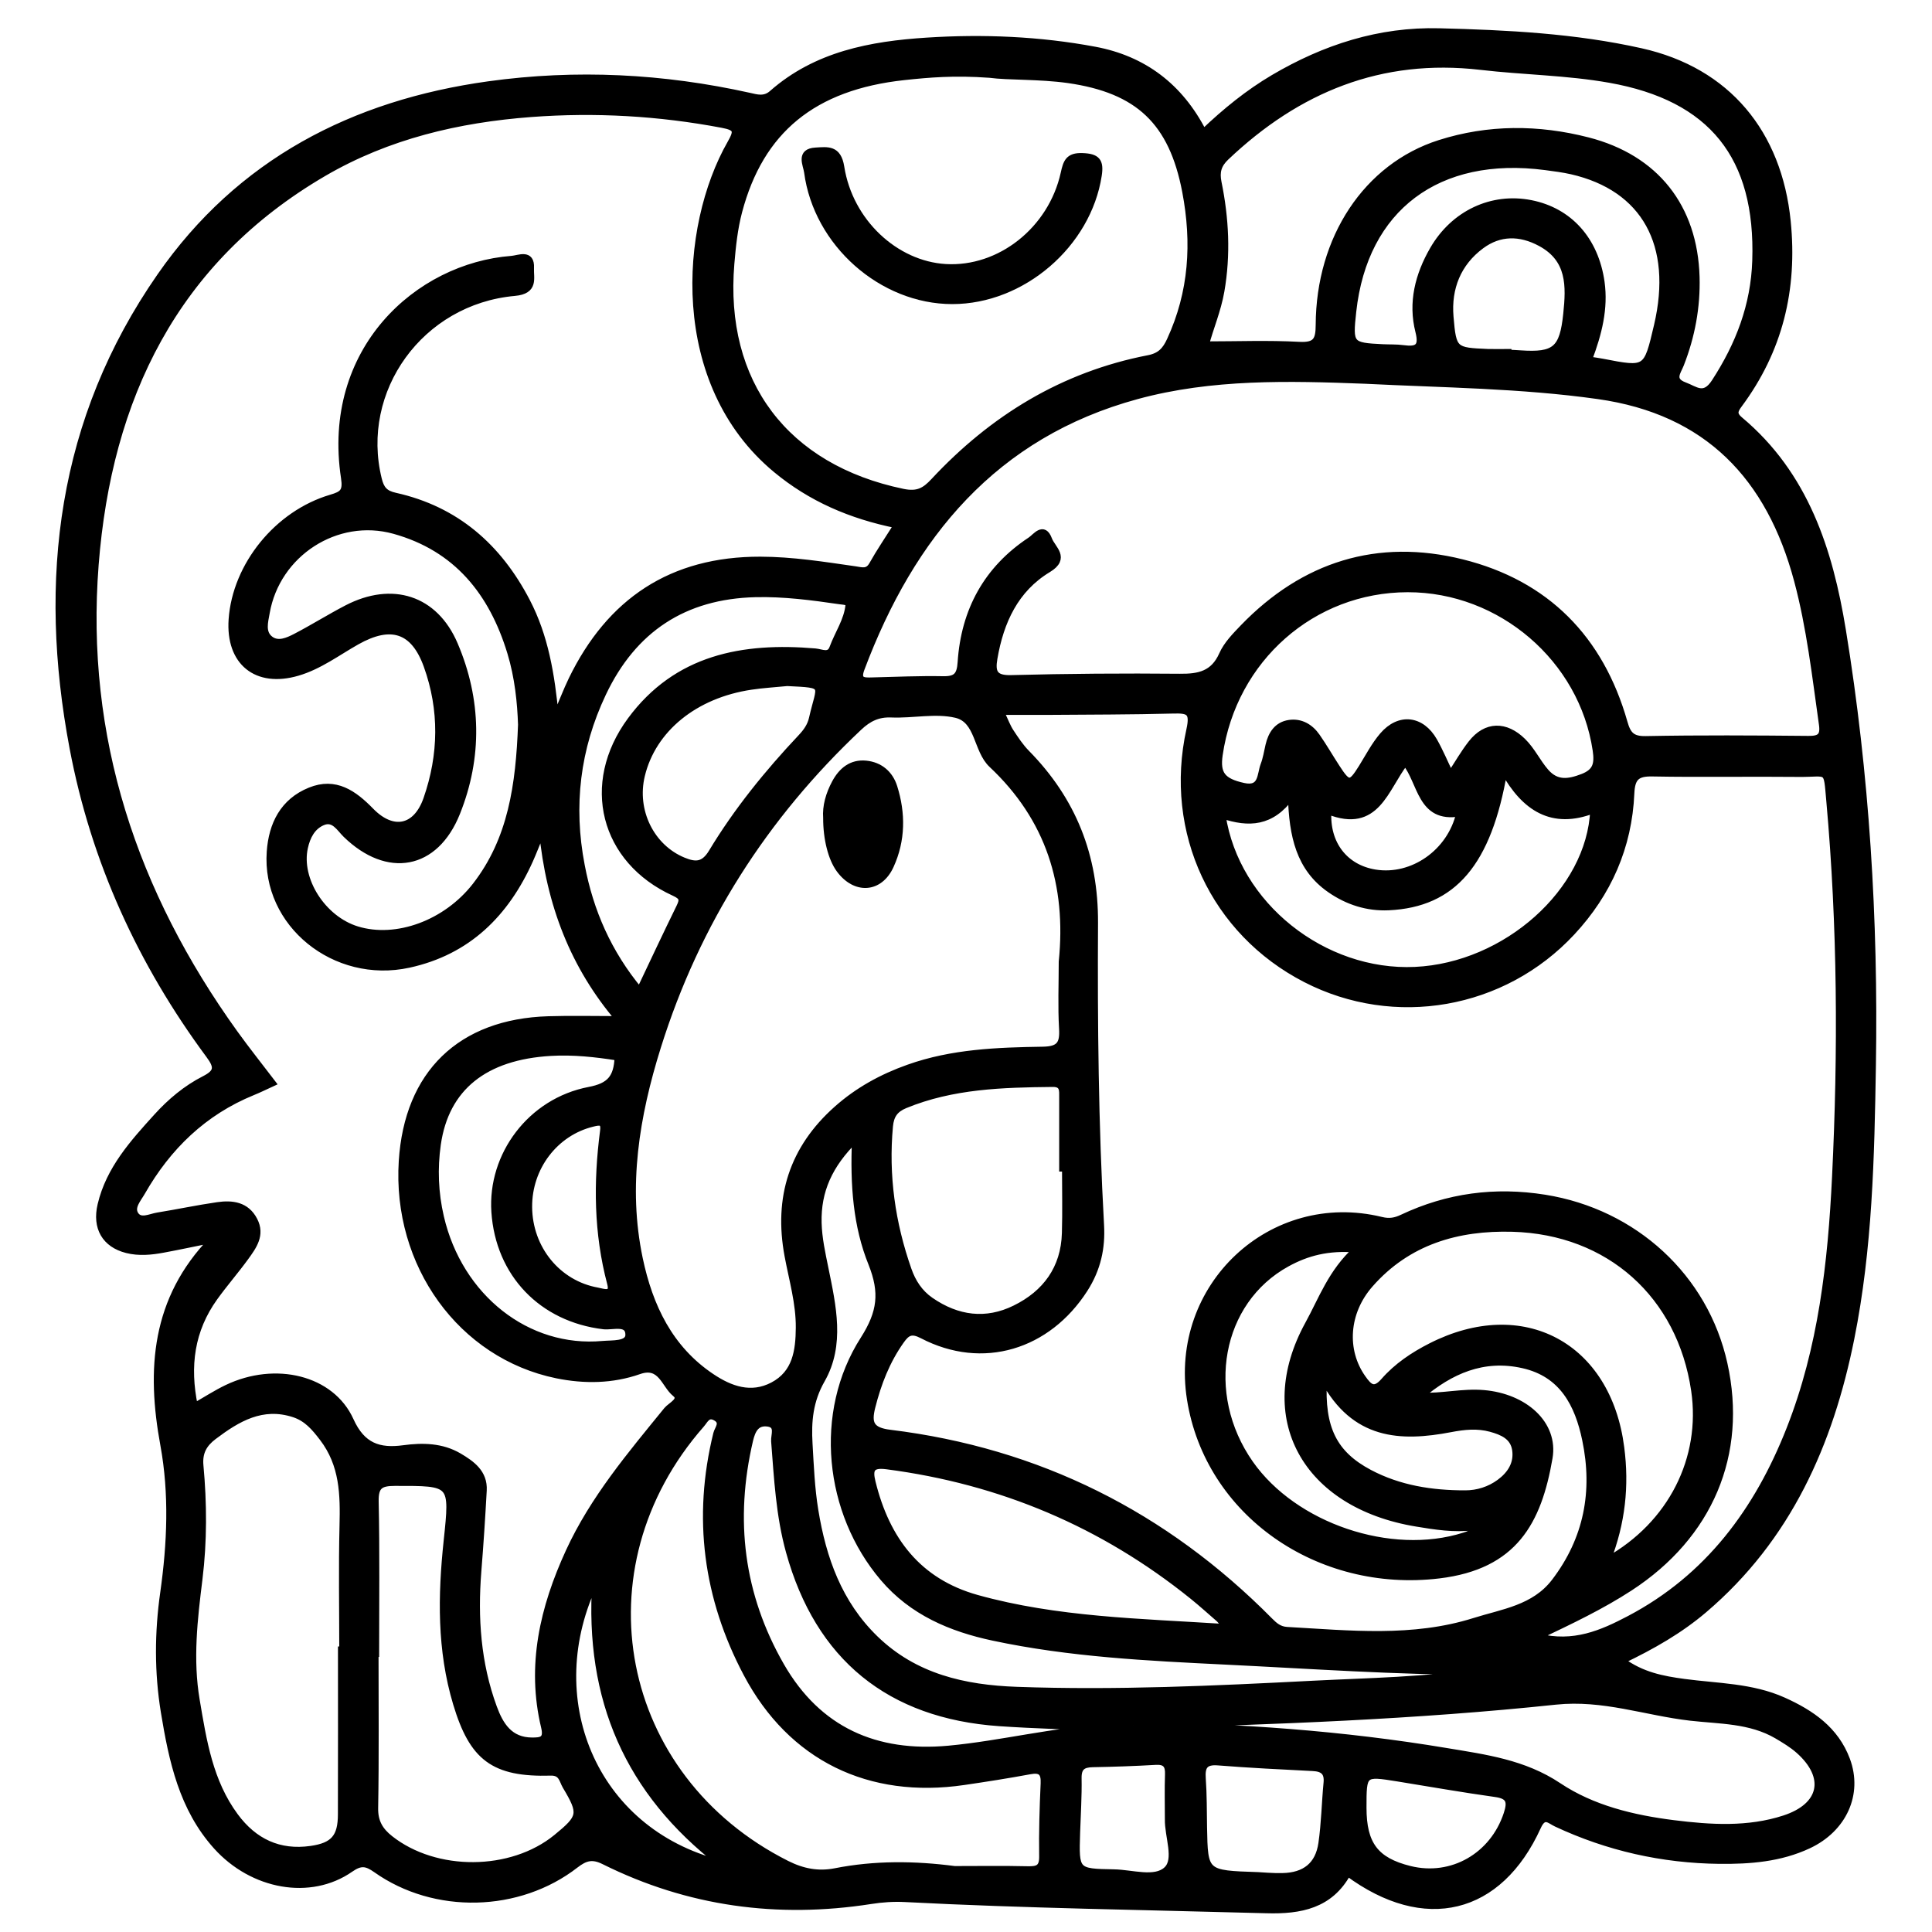 <?xml version="1.0" encoding="utf-8"?>
<!-- Generator: Adobe Illustrator 23.0.0, SVG Export Plug-In . SVG Version: 6.00 Build 0)  -->
<svg version="1.0" xmlns="http://www.w3.org/2000/svg" xmlns:xlink="http://www.w3.org/1999/xlink" x="0px" y="0px"
	 viewBox="0 0 3000 3000" style="enable-background:new 0 0 3000 3000;" xml:space="preserve">
<style type="text/css">
	.st0{stroke:#000000;stroke-width:10;stroke-miterlimit:10;}
</style>
<g id="Layer_1">
</g>
<g id="Layer_2">
	<g>
		<path class="st0" d="M329.6,1924.9c-25.4,5.1-50.7,10.6-76.2,15.3c-18.7,3.5-37.8,5.3-56.4,0.6c-33.9-8.6-48.9-34.5-40.5-69.9
			c13.1-55.5,50.1-96.3,86.9-136.9c21.3-23.5,45.7-44,74-58.4c20.4-10.4,20.9-18.8,7.4-37c-106-143.2-178.7-301.8-211.8-477.2
			C63.6,900,93.9,651.6,248.8,428.8c123.1-177.1,299.4-268.4,510.2-297.6c135.8-18.8,270.6-11.9,404.3,17.8
			c11.7,2.6,23.7,6.6,35.6-3.9c68.6-60.4,153.3-76.1,240.3-81.7c87.3-5.6,174.7-2,260.8,14.1c75.3,14.1,132.1,56.4,168.7,127.9
			c34.6-33,69.7-61.4,108.6-84.4c79.4-46.8,164.6-74.5,257.7-72.1c105.1,2.7,210.3,7.9,313.3,31c134.1,30,213.5,126.8,227.3,263.8
			c10.6,105.7-12.4,200.2-75.5,285c-6.9,9.2-8.3,15,1.5,23.2c101.7,85.1,139.4,202.4,159.7,326.8c36.5,223.7,50.3,449.1,46.6,675.7
			c-2.3,142.1-5.4,284-33.5,423.9c-32.8,163.6-97.8,310.3-228.3,421.4c-37.6,32-80.1,56.3-127.5,79c30.8,22.8,63.3,28.8,96.4,33.3
			c51.9,7,105.1,6.5,154.3,28.6c43.4,19.5,81.1,45.4,98.5,92.1c19.7,52.9-5.1,107.3-59.6,132.8c-43.9,20.6-91.2,24.2-138.4,23.7
			c-88.3-1-173-20-253.3-57.6c-10.1-4.7-19.1-15.9-28.6,5.1c-59.9,131.7-175.7,160-295,71.7c-27.6,50.3-73.6,59-126.3,57.5
			c-187.2-5.2-374.4-7.7-561.4-17.4c-17.9-0.9-35.4,0.3-53.2,3.1c-144.3,22.5-282.9,3.9-414-61.4c-18.2-9.1-29.3-5.9-44.3,5.7
			c-88.2,68.5-218.6,71.6-309.6,7.2c-14.9-10.5-23.7-12.3-40.1-0.8c-62.2,43.3-151.8,27-207.9-35.3
			c-53.3-59.2-68.9-133.3-81.3-208.4c-10.1-61.7-9.8-123.5-1-185.4c10.8-76.4,14.1-153.5,0.2-229.4
			C232.3,2126.2,240,2017.3,329.6,1924.9z M1392.8,815.3c-72.2-14.6-133.9-41.5-187.7-86.1c-161.6-134-144.9-376.8-70.9-506.5
			c11.1-19.5,10.6-24.8-12.8-29.2c-98.2-18.6-197.1-24.2-296.5-16.8c-113.3,8.5-222.7,34.2-321.7,91.8
			c-232.5,135.5-334.8,350.1-355,608.1c-21,268.8,59.8,510.2,216.2,727.7c18.7,26,38.8,51.1,58.9,77.5c-11.8,5.4-21.2,10.1-30.9,14
			c-76.2,31.1-131.7,85-172,155.6c-6.1,10.6-17.4,22.9-10.3,34.4c7.7,12.4,22.9,3.9,34.5,2c31.1-5,61.9-11.6,93.1-16.1
			c22.8-3.3,44.8-0.7,57.1,23c11.9,22.8-1.2,40.6-13.5,57.6c-15.4,21.2-32.8,41.1-48.1,62.4c-36.3,50.5-44,106.5-31,168.9
			c18.1-10.3,33.7-20.5,50.5-28.5c74.9-35.7,162-15,191.6,50.6c18,39.9,44.3,48.6,82.4,43.4c29.6-4,59.3-3.5,85.9,12.1
			c20,11.8,39.7,25.7,38.2,53.1c-2.3,41.9-5,83.8-8.4,125.7c-5.7,72-0.9,142.8,24.2,211.2c10.2,28,25,51.7,59.6,51.8
			c13.7,0,23.9-0.8,19-21.2c-22.9-95.5-1.8-185.5,38.2-272.5c37.8-82.2,95.7-150.5,152.1-219.8c6-7.3,25.5-15.6,12.9-25.7
			c-16.7-13.4-21.8-46.9-56-34.9c-41.6,14.6-84.9,15.1-127.7,6.4c-148.8-30.5-250.7-171.9-240.5-332.4
			c8.7-136,90.8-215.7,227.2-219.9c35.5-1.1,71.1-0.2,109.3-0.2c-69.5-81.7-107.7-177.7-118.8-293.4c-8.7,21.2-13.5,33.8-19,46.1
			c-37.4,83.3-96.4,142.2-188,162.2c-115,25.1-223.7-63.2-215.7-175.2c3-42.2,20.5-77.9,62.2-94.8c39.5-16.1,68.1,4.4,94.6,31.6
			c33.9,34.7,70.2,27.7,86.4-18.5c23.9-68.5,25.1-138.6,0.4-207.2c-20.3-56.2-55.8-67.2-108.8-37.4c-30.1,17-58.1,38.3-91.9,48.2
			c-63.8,18.7-106.7-16.2-102.1-82.5c5.9-83.9,70.7-164.3,154.1-188.9c17.9-5.3,23.7-9.3,20.4-31c-30.1-198.3,113.9-328.5,260-339.7
			c10.8-0.8,31-10.8,29.7,13.8c-0.8,16,7.2,35.5-25.1,38.4c-146.4,13.1-245.4,151.4-211.2,289.7c3.7,15.1,9.5,22.3,25.8,25.9
			c94.5,21,160.3,78.9,204.4,163.6c28.3,54.3,38.3,113.4,44.6,180.1c10.2-23.8,16.8-41.3,24.9-58.1
			c59.3-122.3,155.4-186.6,293-186.3c49.7,0.1,98.4,7.9,147.2,14.9c10.5,1.5,19.7,5.2,26.8-7.8
			C1365.8,856.5,1378.8,837.6,1392.8,815.3z M1554.1,1105.1c7,14.8,10.2,23.7,15.2,31.3c7.5,11.4,15.1,23,24.6,32.7
			c72.1,73.3,106.6,159.6,106.1,263.9c-0.9,156.6,0.7,313.4,9.4,469.9c1.9,34.4-4.7,67-25.3,99.1c-57.1,88.8-158.1,120.5-252,71.5
			c-16.7-8.7-23.8-4.6-32.9,8.3c-22.3,31.4-35.8,66.3-45.1,103.3c-6.1,24.6-2.2,36.3,27.7,40c230.4,28.2,426.8,126.7,590,291.7
			c7.5,7.6,14.7,13.8,26.6,14.5c97.5,5.5,195.3,16.1,290.9-14c44.4-14,93-19.9,124.6-61.1c50.6-66.2,64.6-140.5,47.9-220.6
			c-11.4-55-35.6-102.3-96.9-116c-61.8-13.9-112.9,9-158.8,48c33.1,1.4,65-6.9,97.7-4.1c63.7,5.4,111,47.8,102,100.2
			c-17.1,99.4-54.3,168.2-171.3,182.3c-187.2,22.5-358.4-96.8-386.4-273.3c-27.8-175,126.3-319.7,296.8-278.1
			c12.6,3.1,21.8,1.3,32.6-3.8c70.5-33.3,144-43,221.2-30.7c139.2,22.3,248.9,122.9,278.7,257.8c31,140.2-22.6,266.8-146.6,347.6
			c-43.9,28.6-91.2,51.1-143.1,75.8c55.9,14.4,100.1-5.2,142.5-27.5c122.4-64.4,199.1-168.5,248.7-294.5
			c49.6-125.9,64.4-258.3,70.9-392.1c9.5-194.6,8.5-389.1-8.9-583.2c-4.8-53-0.6-42.1-48-42.6c-75.7-0.8-151.5,0.7-227.2-0.7
			c-24.3-0.5-31.8,6.9-32.9,31.2c-3.6,83-35.4,155.1-91.9,215.8c-106.7,114.6-275.3,144-413.6,72.8
			c-142-73.1-215.3-228.3-180.1-387.4c6.3-28.4-1.7-30.7-25.4-30.1c-65.2,1.7-130.4,1.6-195.6,2.1
			C1603.6,1105.2,1580.9,1105.1,1554.1,1105.1z M2119.9,590.9c-119-4.6-238.6-7.6-354.4,23.9c-221.4,60.2-350.3,216.7-428,423.6
			c-7.1,18.9,3.5,18.9,16.5,18.5c36.8-0.9,73.7-2.6,110.4-1.9c20.2,0.4,26.3-6,27.6-26.6c5.3-80.3,40.4-144.9,108.3-189.7
			c7.7-5.1,20.1-23.5,28.4-1c5.3,14.3,28.2,28.6-1,46.3c-51.1,30.8-74.1,81-83.9,138.3c-3.8,22,0.5,31.7,26.5,31
			c87.3-2.3,174.6-2.9,261.9-2.1c29.7,0.3,52.2-4.4,65.7-34.8c7-15.8,20.4-29.4,32.7-42.2c94.1-97.3,208.7-133.3,339.5-100.8
			c130.9,32.5,215.1,118.2,252.1,248.4c5.3,18.8,11.8,26.6,33.2,26.2c84.1-1.6,168.3-1.1,252.5-0.3c17.8,0.2,24.2-4.3,21.5-23
			c-10.6-74.9-19-150.1-38.6-223.4c-42.9-160.5-139.4-262.7-309.3-286.6C2361.6,597.8,2240.6,597,2119.9,590.9z M1649,1493.3
			c12.2-119.5-20.1-222.7-109-306.1c-24-22.5-20.1-69.2-55.5-77.5c-31.8-7.5-67,0.8-100.5-0.6c-20.9-0.9-35.5,6.6-50.1,20.3
			c-147,138.3-252.1,303.1-312.5,495.8c-33.7,107.5-51.9,216.8-28.3,329.3c15.6,74.1,46.7,139.8,111.9,183.4
			c28.8,19.3,61.1,31.1,95,13.3c35.8-18.8,40.4-53.8,40.7-89.5c0.3-38.2-10.6-74.8-17.5-111.9c-16.8-90.1,7.3-166.4,76.3-227.7
			c32.6-29,70-49.5,111.2-64.1c67.7-24.1,138.1-26.6,208.5-27.7c25.8-0.4,31.7-9.1,30.3-32.9C1647.5,1562.8,1649,1528,1649,1493.3z
			 M1536.6,115.8c-55.2-4-94.1-0.5-132.7,3.6c-140.9,15.2-223.1,82.8-256.5,209.2c-7,26.6-9.8,53.7-12.1,80.9
			c-15.5,185.1,84.5,316.7,266.6,354.5c23.1,4.8,34.2-1.8,48-16.6c91.3-98,200.8-165.2,333.4-190.9c18.2-3.5,26.4-12.6,33.5-28.1
			c34.4-74.5,39.1-151.3,23.9-231.1c-20.6-108-72.9-157.7-182-173.3C1612.7,117.6,1566.4,119.8,1536.6,115.8z M1872.4,535.1
			c48.7,0,97-1.9,145,0.7c26.3,1.4,30.5-7.7,30.6-31.3c0.6-134.7,74.2-246,187.3-282.1c75.9-24.2,153.4-23.9,230.2-4.2
			c105.3,27,165.5,103.2,168.6,211.9c1.3,46.6-7.1,91.9-24.2,135.6c-4.5,11.6-16,24.7,5.9,32.8c16.9,6.2,30.2,20.1,46.7-5.2
			c37.6-57.8,61.1-118.9,63.4-188.3c5.4-162.1-67.9-253.3-226.2-281.4c-66.4-11.8-133.8-12.3-200.5-20.1
			c-155.2-18-284.4,35.2-395.5,140.7c-12.1,11.5-15.2,22.8-11.9,39c11.4,55.9,14.3,112.2,4.4,169
			C1890.9,482.3,1878.9,510.2,1872.4,535.1z M1482.3,2902.6c37.8,0,75.7-0.6,113.5,0.3c15,0.3,23-1.8,22.8-19.9
			c-0.6-37.8,0.6-75.7,2.3-113.5c0.8-17-4.6-22.6-21.7-19.4c-34.1,6.3-68.3,11.7-102.6,16.7c-146.3,21.5-268-37.1-337.2-167.8
			c-62.3-117.6-79-242.5-46.8-372.9c1.8-7.5,11.9-17.5-1.3-24.9c-12.5-7-16.5,4.2-22.3,10.8c-196.1,223.2-132.4,548.7,132.6,682.1
			c24.9,12.5,48.9,17,75.2,11.9C1358.4,2893.8,1420.2,2894.5,1482.3,2902.6z M529.8,2561.6c0.7,0,1.3,0,2,0
			c0-64.1-1.2-128.3,0.4-192.3c1.2-48.6,0.5-94.8-31.3-136.4c-12.7-16.6-24.6-30.6-44.5-37.1c-49.2-16-87.4,6.7-124.5,34.7
			c-15.4,11.6-22.9,24.8-21,45.2c5.4,58.7,5.7,117.6-1.5,176.1c-7.8,62.7-15,125.1-4.3,188.2c10.7,63.3,20.5,126.7,60.1,180.2
			c29.3,39.6,68.2,58.2,117.7,51.1c35.1-5,46.8-18.5,46.8-54.2C530,2731.9,529.8,2646.8,529.8,2561.6z M2252.3,1202.8
			c11.4-17.3,20.8-33.8,32.3-48.5c23.1-29.5,53.5-29.3,79.9-3.4c14.6,14.3,22.7,32.6,35.8,47.6c16.9,19.4,35.7,16.3,57.1,8.1
			c21.1-8.1,23.8-20.6,20.7-41.6c-20.9-141.6-147.4-250.6-292.3-250.4c-147.6,0.2-270.5,108.4-292.2,257.4
			c-4.4,30.1,4.7,41.5,37.3,48.7c28.9,6.4,25.7-17.7,31.4-32.7c3.7-9.7,5.4-20.3,7.7-30.5c4.1-17.8,13.3-31.9,32-34.6
			c17.9-2.6,32.7,6.1,42.9,20.8c10.8,15.5,20.2,31.9,30.5,47.7c18.2,28.2,21.9,28.1,39.1,0.5c10.5-16.9,19.8-35,32.6-49.9
			c25.7-29.9,60.2-25.8,79.7,8.4C2236,1166.6,2243.2,1183.9,2252.3,1202.8z M2496.2,2422.6c99-55.5,150.3-157.8,134.8-263.6
			c-21.7-147.7-132.1-247.1-282.3-251.3c-85.2-2.4-162.6,19.9-221.2,86.6c-38.3,43.5-41.9,102.7-11.6,145.5c9.9,14,17.7,22.2,33,4.7
			c20.2-23.1,45.7-40.2,73.1-54.1c142.5-72.4,274.8-1.3,295.1,157.3C2524.9,2307.2,2518.8,2364.3,2496.2,2422.6z M809.4,1125.3
			c-1.1-33.8-5-73.5-16.7-112C764.3,919.9,709.1,850.9,612,824c-89.6-24.8-182.3,35.6-198.2,127.5c-2.4,13.8-7.6,31.1,6.2,41.3
			c12.1,8.9,26.9,2.2,38.9-4c27-14,52.8-30.3,79.8-44.3c69.9-36.3,136.5-15.8,167.3,56.4c36.5,85.6,38.1,174.8,3.5,261.2
			c-33.6,83.9-107.7,96.5-172.3,33.8c-10-9.7-18.7-26.6-36.1-19.3c-16.2,6.8-24.2,22.1-28,39.6c-10.9,49.6,27.9,110.7,81.1,127.1
			c61.4,18.9,138.6-9.5,184.1-68C794.1,1303.5,805.9,1218.7,809.4,1125.3z M583.7,2567.9c-0.3,0-0.6,0-0.9,0
			c0,79.8,0.8,159.7-0.6,239.5c-0.4,21.7,7.8,35.2,23.6,47.7c70.7,55.8,188.2,55.2,258.1-1.8c38.8-31.7,40-37,14.4-79.9
			c-5.2-8.8-5.8-21.7-23-21.2c-89,2.5-121.6-23-146.8-106.9c-25-83.3-23.6-167.6-14.6-252.5c9.7-91.5,9.7-90.6-80.7-90.5
			c-23,0-30.7,5.2-30.2,29.4C584.7,2410.3,583.7,2489.1,583.7,2567.9z M1760.2,2679c162.5,2,324.7,13.4,485.7,40.3
			c60.5,10.1,120.2,17.8,174.3,53.9c52.6,35.1,115.5,50.2,178.5,58.1c57.4,7.2,115.6,10.9,171.9-7.4c59.9-19.5,69-64.6,22.4-105.9
			c-10.1-8.9-22-16.1-33.7-23c-41.6-24.3-88.7-22.9-134.4-28.1c-69.7-8-135.3-32.7-209.4-24.9
			C2198.2,2665,1979.5,2672.8,1760.2,2679z M1654.1,1814.2c-1.5,0-3,0-4.4,0c0-36.8,0-73.6,0-110.3c0-10.6,1.4-21.3-15.1-21.1
			c-77.9,0.8-155.5,2.9-229.2,33.2c-15.7,6.5-22.2,16-23.8,32.6c-7.1,76.7,3.5,150.9,28.9,223.2c6.6,18.9,17.3,35.7,34.6,47.6
			c41.5,28.7,86.1,34.5,131,12.4c47.5-23.3,76.3-62.1,77.8-117C1654.9,1881.3,1654.1,1847.7,1654.1,1814.2z M1328,1769.1
			c-40.5,39.8-58.4,80.4-57.2,129.5c0.6,24.4,5.9,47.9,10.7,71.5c11.8,58,25.6,118-5.4,172.4c-18.8,32.9-21.4,64.8-19.4,99.2
			c2,34.6,3.4,69.5,9,103.6c12.2,74.8,36.8,144.3,93.2,199.1c61.5,59.8,138.6,77,219.9,79.9c153.6,5.5,307.1-1.6,460.5-9.5
			c86.9-4.4,174.2-5.5,260.6-19.1c-132.6,0-264.8-9.5-397.1-15.9c-120.7-5.9-241.7-11.8-360.4-37.1c-65.8-14-125.9-39.4-170.9-92.3
			c-86.7-101.9-103.4-256.9-30.6-370.7c26.7-41.9,30.3-72.7,12.5-117.5C1329.8,1903.9,1324.9,1840.2,1328,1769.1z M1898.2,1266.1
			c21.1,139.5,156.9,246.9,299.2,240.3c140.8-6.5,271.5-122.3,276.9-248.5c-63.9,24.9-106.8-3.2-138.8-60.5
			c-24.4,143-78.8,206.4-179.2,211.1c-33,1.5-63.6-8.2-91.1-27.3c-47.7-33.2-58.6-83.4-60.3-144.7
			C1974.1,1278.5,1939.3,1279.8,1898.2,1266.1z M1903.8,2526.8c-7.2-8.6-8.9-11.2-11.2-13.2c-13.5-11.7-26.7-23.7-40.6-34.9
			c-139.2-112.2-297.6-179.1-475-202.2c-23.9-3.1-27.4,4.9-22.4,25.1c21.9,89.1,70.7,154.3,162.3,179.9
			C1641.2,2516.1,1769.4,2518.2,1903.8,2526.8z M2467.1,558.6c9,1.4,15.2,2.2,21.3,3.4c68.6,13.3,68.6,13.3,84.9-56.5
			c29.4-125.6-19.4-213.8-132.9-239.8c-13.3-3-26.9-4.7-40.4-6.5c-167.1-22.1-281.4,63.7-299,224.4c-5.7,51.9-4.4,53.5,46.3,55.9
			c10.5,0.5,21.1,0,31.5,1.4c21.2,2.8,30.4-0.9,24-26.2c-11.4-44.9-0.5-87.6,22.3-127.1c32.4-56.2,91.7-83.8,151.9-71.9
			c59.8,11.8,100.3,56.8,109.6,122.5C2492.2,478.8,2482.7,517.3,2467.1,558.6z M993.2,1538.2c21.9-46.2,41.5-88,61.8-129.4
			c5.7-11.7,5.5-16.3-8.4-22.6c-109.7-50.1-140.4-168.9-67.5-267.8c71.6-97.1,174.5-116.1,286.8-106.5c10.1,0.9,21.9,8,27-5.8
			c8.2-22.4,22.7-42.6,25-66.9c0.5-5-8.2-5.1-13.2-5.8c-43.7-6.4-87.6-12.2-131.8-11.1c-110.3,2.7-189.3,54.4-236.7,154.4
			c-40.5,85.5-51.1,174.6-33.2,267.3C916.5,1415.1,944.5,1479.6,993.2,1538.2z M959.3,1641.8c-34.8-5.5-69.2-9.2-103.9-7.2
			c-102.6,5.9-163.3,54.1-175.9,142.4c-5.3,37.3-3.9,75.3,4.8,112.7c28.9,124.8,134.6,208.3,251.7,197.5c14.6-1.3,40,1,40.1-14.4
			c0.2-21.4-24.9-12.1-38.7-13.7c-95.8-11.4-162.9-80.9-169.4-177.3c-5.9-88.1,56-171.7,147-189.1
			C946.8,1686.7,958,1673.7,959.3,1641.8z M1718.9,2683.1c-56.1-2.6-111.6-3.9-167.1-7.7c-170.4-11.8-280.9-101.7-326.4-266
			c-15.6-56.2-18.5-113.9-23-171.5c-0.7-9.6,7.2-25.2-9.9-27.7c-18.4-2.6-24.5,10.8-28.2,26.5c-28.7,122.9-14.6,239.9,48.5,349.8
			c57.8,100.6,147.7,139.5,260,129.2C1555.2,2708.1,1635.9,2686.7,1718.9,2683.1z M2106.1,1939.9c-44-3.7-76.9,5.2-107.8,22.2
			c-106.5,58.5-132.8,202.2-57.1,310.3c68.4,97.6,218.2,148.4,332,112.4c6.2-2,13.2-3.4,15.1-13.6c-30.6,3.8-59.6-0.9-88.7-5.7
			c-173-28.5-247.7-164.6-168.2-309.3C2052.5,2017.9,2067.1,1975.3,2106.1,1939.9z M1222.4,1060.3c-18.7,1.9-37.5,2.9-56,5.7
			c-87.5,12.9-152.7,66.1-170,138c-13.3,55.1,14.8,111.9,64.8,132.4c18.6,7.6,31.5,7.8,44-12.9c39.1-64.8,86.7-123.4,138.6-178.5
			c8.1-8.6,14.6-17.5,17.3-29.3C1273.2,1061.9,1285.5,1063.4,1222.4,1060.3z M1953.2,2912c6.4,0.3,22.2,1.8,37.9,1.5
			c35.1-0.6,56.2-17.1,61.1-51.2c4.5-31.1,5-62.7,8-94c1.6-16.6-6-22.4-21.4-23.2c-49.2-2.5-98.4-4.9-147.5-8.8
			c-20.6-1.6-25.3,6.7-24,25.3c1.8,25.1,1.6,50.3,2,75.5C1870.6,2909.3,1870.6,2909.3,1953.2,2912z M2342,546.9c0,0.4,0,0.7,0,1.1
			c6.3,0.3,12.6,0.5,18.8,1c54,3.7,65.9-6.5,71.6-61.6c4.5-43.2,6-85.1-40.5-110c-31.8-17.1-63.5-16.9-91.8,4.1
			c-36.2,26.8-51.8,65.7-48.1,110.2c4.4,52.6,6.2,53,58.5,55.2C2321,547.2,2331.5,546.9,2342,546.9z M2116.9,2806.9
			c0,57.1,19.1,82.3,72.1,95.5c65.6,16.3,129.4-20.6,150.8-85.6c6.4-19.4,4.1-28.4-17.8-31.4c-50.8-7.1-101.3-16-151.9-24.2
			C2116.9,2752.7,2116.9,2752.7,2116.9,2806.9z M2055.5,2142c-4.4,76.2,16.2,115.8,70.7,144.8c46.5,24.7,97.2,32.5,149.1,32.4
			c18.9,0,37.6-5.8,53.2-17.3c16.9-12.4,27.8-29.3,24.5-50.9c-3.2-20.5-20.1-27.6-38.2-32.6c-20.9-5.7-41.5-3.5-62.3,0.5
			C2174.6,2233.8,2102.9,2230.6,2055.5,2142z M1813.8,2824.6c0-23.1-0.6-46.1,0.2-69.2c0.6-14.9-4.5-20.8-19.8-19.9
			c-32.5,1.9-65,3-97.5,3.6c-15.4,0.3-22.5,5.2-22.2,22.1c0.5,28.3-1.4,56.6-2.3,84.9c-1.9,60.1-1.9,60.6,57.6,61.6
			c28,0.5,63.8,12.7,81.9-4.5C1828.8,2887.2,1813.2,2851.6,1813.8,2824.6z M821.3,1874.4c0.5,64.5,44.7,118.9,106.4,129.9
			c8.3,1.5,25.4,8.4,20.1-11.3c-20.8-78.4-21.4-157.4-11-237.1c1.9-14.9-5.2-14.2-16.8-11.3C862.1,1758.7,820.8,1812.5,821.3,1874.4
			z M924.7,2455.2c-87.9,179.7-5.3,387.8,194.2,438.3C975.7,2782.9,912.3,2638.7,924.7,2455.2z M2062.4,1259.5
			c-3.2,50.7,25.9,88.1,72.8,95.7c58,9.4,117.1-31.6,131-92.4c-61,10.3-59.1-48.4-84.2-79C2150.6,1223.9,2138,1289.6,2062.4,1259.5z
			"/>
		<path class="st0" d="M1283.2,1270.1c-1.4-18.1,4-37.1,13.6-54.8c10.2-18.8,25.4-31.4,47.8-29.2c21.8,2.1,37.3,15.6,43.7,35.8
			c13,41.1,12.7,82.9-5.4,122.4c-17,37.3-55,39.3-79.5,5.8C1291,1333.2,1283.1,1302.8,1283.2,1270.1z"/>
		<path class="st0" d="M1478.7,467.2c-109.4,0-210.4-89.1-225.1-199.9c-1.5-11.5-13.1-31.8,13.1-33.2c18.2-1,34.7-4.1,39.3,25.3
			c13.4,85.3,84.6,151,162.3,155.6c84.2,5,164.3-58,183.7-145.8c3.8-17.2,6.9-27.3,28.7-26.5c22.8,0.8,28.5,7.6,25.1,29.6
			C1689.3,379.5,1587.8,467.2,1478.7,467.2z"/>
	</g>
</g>
</svg>

